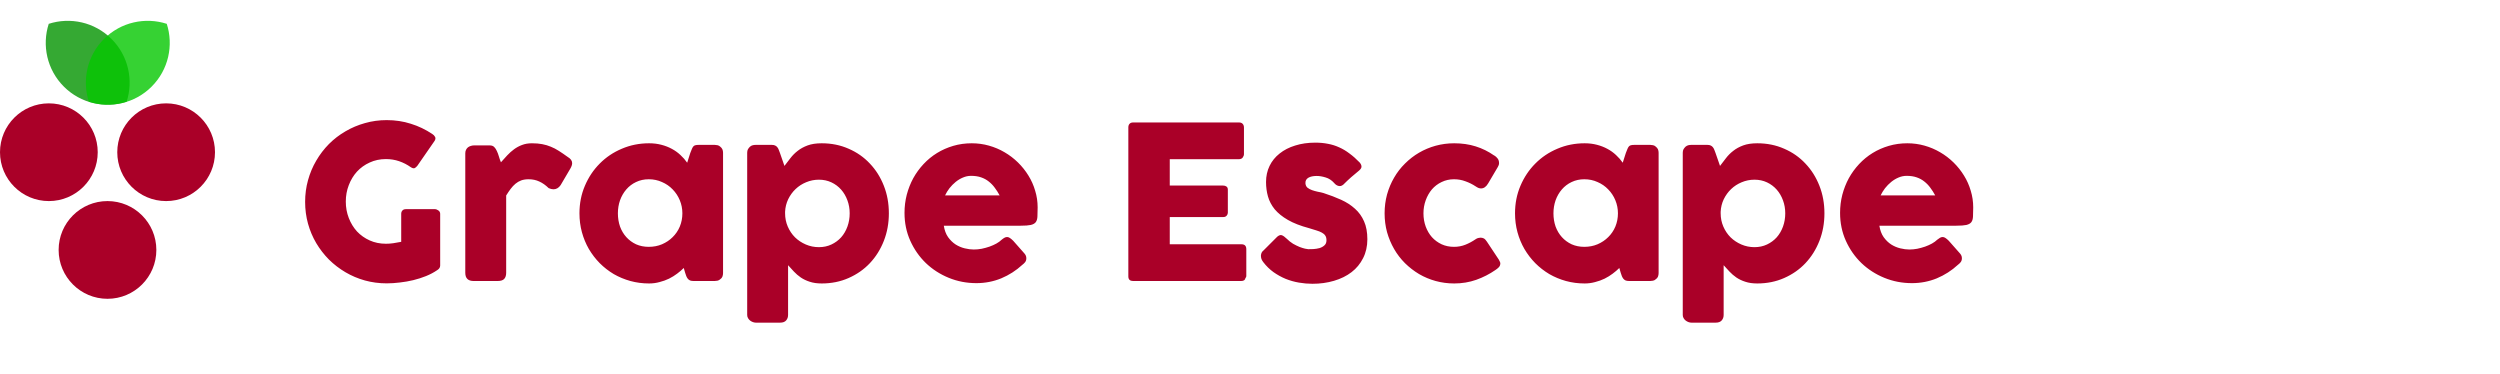 <svg width="281" height="42" viewBox="0 0 281 42" fill="none" xmlns="http://www.w3.org/2000/svg">
<path d="M46.176 18.793C45.768 18.505 45.332 18.281 44.868 18.121C44.404 17.961 43.908 17.881 43.38 17.881C42.716 17.881 42.108 18.009 41.556 18.265C41.004 18.513 40.528 18.853 40.128 19.285C39.736 19.717 39.428 20.225 39.204 20.809C38.98 21.385 38.868 22.001 38.868 22.657C38.868 23.313 38.98 23.929 39.204 24.505C39.428 25.081 39.736 25.585 40.128 26.017C40.528 26.441 41.004 26.777 41.556 27.025C42.108 27.273 42.716 27.397 43.38 27.397C43.66 27.397 43.936 27.377 44.208 27.337C44.488 27.297 44.784 27.245 45.096 27.181V24.037C45.096 23.885 45.14 23.761 45.228 23.665C45.316 23.561 45.448 23.509 45.624 23.509H48.888C49.008 23.509 49.136 23.557 49.272 23.653C49.408 23.749 49.476 23.877 49.476 24.037V29.845C49.476 30.061 49.36 30.237 49.128 30.373C48.752 30.629 48.336 30.849 47.88 31.033C47.424 31.217 46.948 31.369 46.452 31.489C45.956 31.609 45.452 31.697 44.94 31.753C44.436 31.817 43.944 31.849 43.464 31.849C42.616 31.849 41.8 31.741 41.016 31.525C40.24 31.309 39.512 31.001 38.832 30.601C38.152 30.201 37.532 29.725 36.972 29.173C36.42 28.613 35.944 27.997 35.544 27.325C35.144 26.645 34.836 25.917 34.62 25.141C34.404 24.357 34.296 23.541 34.296 22.693C34.296 21.845 34.404 21.033 34.62 20.257C34.836 19.473 35.144 18.741 35.544 18.061C35.944 17.373 36.42 16.749 36.972 16.189C37.532 15.629 38.152 15.153 38.832 14.761C39.512 14.361 40.24 14.053 41.016 13.837C41.8 13.613 42.616 13.501 43.464 13.501C44.424 13.501 45.328 13.637 46.176 13.909C47.032 14.173 47.836 14.557 48.588 15.061C48.724 15.141 48.828 15.249 48.9 15.385C48.972 15.513 48.956 15.661 48.852 15.829L46.908 18.637C46.804 18.765 46.7 18.853 46.596 18.901C46.492 18.941 46.352 18.905 46.176 18.793ZM52.298 17.233C52.298 17.081 52.326 16.949 52.382 16.837C52.438 16.725 52.51 16.633 52.598 16.561C52.694 16.489 52.798 16.437 52.91 16.405C53.03 16.365 53.146 16.345 53.258 16.345H55.07C55.27 16.345 55.43 16.405 55.55 16.525C55.67 16.645 55.77 16.797 55.85 16.981C55.938 17.165 56.014 17.369 56.078 17.593C56.142 17.817 56.218 18.033 56.306 18.241C56.546 17.977 56.782 17.717 57.014 17.461C57.254 17.205 57.51 16.977 57.782 16.777C58.054 16.577 58.35 16.417 58.67 16.297C58.998 16.169 59.37 16.105 59.786 16.105C60.218 16.105 60.602 16.137 60.938 16.201C61.282 16.265 61.606 16.361 61.91 16.489C62.214 16.609 62.514 16.765 62.81 16.957C63.114 17.149 63.442 17.373 63.794 17.629C64.138 17.829 64.31 18.065 64.31 18.337C64.31 18.513 64.242 18.717 64.106 18.949L63.014 20.809C62.798 21.121 62.53 21.277 62.21 21.277C62.05 21.277 61.87 21.233 61.67 21.145C61.326 20.809 60.974 20.561 60.614 20.401C60.262 20.233 59.858 20.149 59.402 20.149C59.09 20.149 58.814 20.193 58.574 20.281C58.342 20.369 58.13 20.493 57.938 20.653C57.746 20.813 57.566 21.005 57.398 21.229C57.23 21.453 57.062 21.701 56.894 21.973V30.661C56.894 30.965 56.818 31.197 56.666 31.357C56.522 31.509 56.278 31.585 55.934 31.585H53.234C52.61 31.585 52.298 31.277 52.298 30.661V17.233ZM81.271 30.697C81.271 30.833 81.247 30.965 81.199 31.093C81.151 31.213 81.071 31.309 80.959 31.381C80.871 31.469 80.767 31.525 80.647 31.549C80.527 31.573 80.423 31.585 80.335 31.585H77.971C77.803 31.585 77.667 31.565 77.563 31.525C77.459 31.477 77.375 31.413 77.311 31.333C77.247 31.253 77.191 31.157 77.143 31.045C77.103 30.925 77.059 30.797 77.011 30.661L76.855 30.121C76.639 30.337 76.391 30.549 76.111 30.757C75.839 30.965 75.535 31.153 75.199 31.321C74.871 31.481 74.515 31.609 74.131 31.705C73.755 31.809 73.363 31.861 72.955 31.861C72.227 31.861 71.527 31.769 70.855 31.585C70.191 31.401 69.567 31.141 68.983 30.805C68.407 30.461 67.883 30.053 67.411 29.581C66.939 29.101 66.531 28.569 66.187 27.985C65.851 27.401 65.591 26.773 65.407 26.101C65.223 25.421 65.131 24.713 65.131 23.977C65.131 22.865 65.335 21.833 65.743 20.881C66.151 19.921 66.707 19.089 67.411 18.385C68.115 17.673 68.943 17.117 69.895 16.717C70.847 16.309 71.867 16.105 72.955 16.105C73.451 16.105 73.911 16.161 74.335 16.273C74.767 16.385 75.159 16.537 75.511 16.729C75.871 16.921 76.195 17.153 76.483 17.425C76.771 17.689 77.023 17.977 77.239 18.289L77.587 17.197C77.667 16.997 77.731 16.837 77.779 16.717C77.835 16.589 77.891 16.497 77.947 16.441C78.011 16.377 78.087 16.337 78.175 16.321C78.263 16.297 78.387 16.285 78.547 16.285H80.335C80.423 16.285 80.527 16.297 80.647 16.321C80.767 16.345 80.871 16.401 80.959 16.489C81.071 16.577 81.151 16.677 81.199 16.789C81.247 16.901 81.271 17.029 81.271 17.173V30.697ZM69.451 23.977C69.451 24.505 69.531 25.001 69.691 25.465C69.859 25.921 70.095 26.317 70.399 26.653C70.703 26.989 71.067 27.257 71.491 27.457C71.923 27.649 72.399 27.745 72.919 27.745C73.455 27.745 73.951 27.649 74.407 27.457C74.871 27.257 75.271 26.989 75.607 26.653C75.951 26.317 76.219 25.921 76.411 25.465C76.603 25.001 76.699 24.505 76.699 23.977C76.699 23.465 76.603 22.977 76.411 22.513C76.219 22.049 75.951 21.641 75.607 21.289C75.271 20.937 74.871 20.661 74.407 20.461C73.951 20.253 73.455 20.149 72.919 20.149C72.399 20.149 71.923 20.253 71.491 20.461C71.067 20.661 70.703 20.937 70.399 21.289C70.095 21.641 69.859 22.049 69.691 22.513C69.531 22.977 69.451 23.465 69.451 23.977ZM84.296 16.489C84.4 16.401 84.508 16.345 84.62 16.321C84.732 16.297 84.84 16.285 84.944 16.285H86.756C86.908 16.285 87.032 16.309 87.128 16.357C87.232 16.405 87.316 16.473 87.38 16.561C87.444 16.641 87.496 16.737 87.536 16.849C87.584 16.953 87.628 17.069 87.668 17.197L88.172 18.649C88.396 18.361 88.62 18.069 88.844 17.773C89.076 17.469 89.348 17.197 89.66 16.957C89.972 16.709 90.344 16.505 90.776 16.345C91.208 16.185 91.736 16.105 92.36 16.105C93.456 16.105 94.464 16.309 95.384 16.717C96.312 17.117 97.108 17.673 97.772 18.385C98.444 19.089 98.968 19.921 99.344 20.881C99.72 21.833 99.908 22.865 99.908 23.977C99.908 25.081 99.72 26.113 99.344 27.073C98.968 28.033 98.444 28.869 97.772 29.581C97.108 30.285 96.312 30.841 95.384 31.249C94.464 31.657 93.456 31.861 92.36 31.861C91.84 31.861 91.392 31.797 91.016 31.669C90.64 31.549 90.304 31.389 90.008 31.189C89.72 30.989 89.464 30.769 89.24 30.529C89.016 30.289 88.796 30.049 88.58 29.809V35.401C88.58 35.641 88.508 35.845 88.364 36.013C88.22 36.181 87.996 36.265 87.692 36.265H84.944C84.848 36.265 84.744 36.245 84.632 36.205C84.52 36.165 84.416 36.109 84.32 36.037C84.224 35.965 84.144 35.873 84.08 35.761C84.016 35.657 83.984 35.537 83.984 35.401V17.173C83.984 17.013 84.012 16.881 84.068 16.777C84.132 16.673 84.208 16.577 84.296 16.489ZM95.504 23.977C95.504 23.465 95.42 22.981 95.252 22.525C95.084 22.061 94.848 21.657 94.544 21.313C94.24 20.969 93.876 20.697 93.452 20.497C93.028 20.297 92.56 20.197 92.048 20.197C91.544 20.197 91.064 20.293 90.608 20.485C90.16 20.669 89.764 20.925 89.42 21.253C89.084 21.573 88.808 21.953 88.592 22.393C88.384 22.833 88.268 23.301 88.244 23.797V23.977C88.244 24.505 88.344 25.001 88.544 25.465C88.744 25.929 89.016 26.333 89.36 26.677C89.704 27.013 90.108 27.281 90.572 27.481C91.036 27.681 91.528 27.781 92.048 27.781C92.56 27.781 93.028 27.681 93.452 27.481C93.876 27.281 94.24 27.013 94.544 26.677C94.848 26.333 95.084 25.929 95.252 25.465C95.42 25.001 95.504 24.505 95.504 23.977ZM114.915 29.761C114.211 30.409 113.419 30.917 112.539 31.285C111.659 31.645 110.727 31.825 109.743 31.825C108.647 31.825 107.611 31.625 106.635 31.225C105.659 30.825 104.803 30.273 104.067 29.569C103.331 28.857 102.747 28.021 102.315 27.061C101.883 26.101 101.667 25.057 101.667 23.929C101.667 23.225 101.751 22.545 101.919 21.889C102.095 21.225 102.339 20.605 102.651 20.029C102.971 19.453 103.355 18.925 103.803 18.445C104.259 17.957 104.767 17.541 105.327 17.197C105.887 16.853 106.495 16.585 107.151 16.393C107.807 16.201 108.499 16.105 109.227 16.105C109.891 16.105 110.535 16.193 111.159 16.369C111.783 16.545 112.367 16.793 112.911 17.113C113.463 17.433 113.967 17.817 114.423 18.265C114.879 18.713 115.271 19.205 115.599 19.741C115.927 20.269 116.179 20.837 116.355 21.445C116.539 22.045 116.631 22.665 116.631 23.305C116.631 23.721 116.623 24.061 116.607 24.325C116.599 24.589 116.539 24.801 116.427 24.961C116.315 25.113 116.127 25.221 115.863 25.285C115.607 25.341 115.227 25.369 114.723 25.369H106.083C106.163 25.881 106.323 26.309 106.563 26.653C106.811 26.997 107.095 27.273 107.415 27.481C107.735 27.681 108.075 27.825 108.435 27.913C108.795 28.001 109.135 28.045 109.455 28.045C109.743 28.045 110.039 28.017 110.343 27.961C110.647 27.897 110.939 27.817 111.219 27.721C111.507 27.617 111.767 27.501 111.999 27.373C112.239 27.237 112.431 27.097 112.575 26.953C112.703 26.849 112.811 26.773 112.899 26.725C112.995 26.669 113.095 26.641 113.199 26.641C113.303 26.641 113.407 26.677 113.511 26.749C113.623 26.821 113.747 26.925 113.883 27.061L115.155 28.501C115.243 28.605 115.299 28.701 115.323 28.789C115.347 28.869 115.359 28.953 115.359 29.041C115.359 29.201 115.315 29.341 115.227 29.461C115.139 29.573 115.035 29.673 114.915 29.761ZM109.143 19.765C108.831 19.765 108.527 19.829 108.231 19.957C107.943 20.077 107.671 20.241 107.415 20.449C107.159 20.657 106.927 20.893 106.719 21.157C106.519 21.421 106.355 21.689 106.227 21.961H112.359C112.191 21.649 112.007 21.361 111.807 21.097C111.615 20.833 111.391 20.601 111.135 20.401C110.887 20.201 110.599 20.045 110.271 19.933C109.951 19.821 109.575 19.765 109.143 19.765ZM126.825 14.317C126.825 14.149 126.869 14.017 126.957 13.921C127.053 13.817 127.185 13.765 127.353 13.765H139.269C139.445 13.765 139.581 13.817 139.677 13.921C139.773 14.025 139.821 14.165 139.821 14.341V17.317C139.821 17.453 139.773 17.585 139.677 17.713C139.581 17.833 139.441 17.893 139.257 17.893H131.481V20.857H137.481C137.633 20.857 137.757 20.893 137.853 20.965C137.957 21.037 138.009 21.157 138.009 21.325V23.917C138.009 24.029 137.965 24.137 137.877 24.241C137.789 24.345 137.661 24.397 137.493 24.397H131.481V27.457H139.545C139.905 27.457 140.085 27.641 140.085 28.009V31.033C140.085 31.113 140.053 31.185 139.989 31.249C139.957 31.473 139.793 31.585 139.497 31.585H127.353C127.193 31.585 127.065 31.545 126.969 31.465C126.873 31.377 126.825 31.245 126.825 31.069V14.317ZM144.643 26.845C144.859 27.061 145.091 27.245 145.339 27.397C145.595 27.541 145.839 27.661 146.071 27.757C146.303 27.845 146.507 27.909 146.683 27.949C146.859 27.989 146.979 28.009 147.043 28.009C147.195 28.009 147.387 28.005 147.619 27.997C147.859 27.981 148.087 27.945 148.303 27.889C148.519 27.825 148.703 27.725 148.855 27.589C149.015 27.453 149.095 27.261 149.095 27.013C149.095 26.789 149.051 26.613 148.963 26.485C148.875 26.349 148.747 26.237 148.579 26.149C148.411 26.053 148.203 25.969 147.955 25.897C147.715 25.825 147.443 25.741 147.139 25.645C146.179 25.389 145.387 25.081 144.763 24.721C144.139 24.361 143.643 23.961 143.275 23.521C142.915 23.073 142.663 22.593 142.519 22.081C142.375 21.569 142.303 21.029 142.303 20.461C142.303 19.797 142.435 19.193 142.699 18.649C142.963 18.105 143.339 17.641 143.827 17.257C144.315 16.865 144.899 16.565 145.579 16.357C146.259 16.141 147.015 16.033 147.847 16.033C148.351 16.033 148.823 16.077 149.263 16.165C149.703 16.245 150.123 16.377 150.523 16.561C150.923 16.737 151.311 16.969 151.687 17.257C152.071 17.537 152.451 17.873 152.827 18.265C152.963 18.425 153.031 18.577 153.031 18.721C153.039 18.857 152.951 19.005 152.767 19.165C152.455 19.421 152.155 19.673 151.867 19.921C151.587 20.169 151.295 20.445 150.991 20.749C150.895 20.829 150.799 20.881 150.703 20.905C150.607 20.921 150.515 20.917 150.427 20.893C150.339 20.869 150.255 20.829 150.175 20.773C150.095 20.717 150.023 20.649 149.959 20.569C149.679 20.257 149.359 20.049 148.999 19.945C148.639 19.833 148.303 19.777 147.991 19.777C147.599 19.777 147.287 19.845 147.055 19.981C146.823 20.117 146.715 20.325 146.731 20.605C146.747 20.813 146.823 20.977 146.959 21.097C147.103 21.209 147.275 21.301 147.475 21.373C147.683 21.445 147.899 21.505 148.123 21.553C148.355 21.593 148.567 21.641 148.759 21.697C149.479 21.929 150.139 22.181 150.739 22.453C151.339 22.725 151.859 23.061 152.299 23.461C152.739 23.853 153.079 24.325 153.319 24.877C153.567 25.429 153.691 26.101 153.691 26.893C153.691 27.685 153.531 28.393 153.211 29.017C152.899 29.641 152.467 30.165 151.915 30.589C151.363 31.013 150.707 31.337 149.947 31.561C149.195 31.785 148.383 31.897 147.511 31.897C147.015 31.897 146.511 31.853 145.999 31.765C145.487 31.677 144.991 31.537 144.511 31.345C144.031 31.145 143.575 30.893 143.143 30.589C142.711 30.277 142.327 29.901 141.991 29.461C141.903 29.349 141.835 29.233 141.787 29.113C141.747 28.985 141.727 28.861 141.727 28.741C141.735 28.621 141.759 28.513 141.799 28.417C141.847 28.313 141.919 28.225 142.015 28.153L143.563 26.605C143.755 26.445 143.923 26.389 144.067 26.437C144.219 26.485 144.411 26.621 144.643 26.845ZM165.853 26.893C165.965 26.813 166.069 26.765 166.165 26.749C166.269 26.725 166.349 26.713 166.405 26.713C166.541 26.713 166.665 26.741 166.777 26.797C166.889 26.853 167.005 26.973 167.125 27.157L168.469 29.185C168.509 29.249 168.545 29.321 168.577 29.401C168.617 29.481 168.637 29.545 168.637 29.593C168.637 29.777 168.577 29.929 168.457 30.049C168.345 30.161 168.221 30.261 168.085 30.349C167.429 30.805 166.709 31.173 165.925 31.453C165.149 31.725 164.325 31.861 163.453 31.861C162.733 31.861 162.037 31.769 161.365 31.585C160.701 31.401 160.081 31.141 159.505 30.805C158.929 30.461 158.401 30.053 157.921 29.581C157.441 29.101 157.033 28.569 156.697 27.985C156.361 27.401 156.097 26.773 155.905 26.101C155.721 25.421 155.629 24.713 155.629 23.977C155.629 23.241 155.721 22.533 155.905 21.853C156.097 21.173 156.361 20.545 156.697 19.969C157.033 19.385 157.441 18.857 157.921 18.385C158.401 17.905 158.929 17.497 159.505 17.161C160.081 16.825 160.701 16.565 161.365 16.381C162.037 16.197 162.733 16.105 163.453 16.105C164.325 16.105 165.129 16.221 165.865 16.453C166.609 16.685 167.305 17.029 167.953 17.485L167.917 17.449C168.093 17.553 168.233 17.677 168.337 17.821C168.441 17.957 168.493 18.129 168.493 18.337C168.493 18.481 168.445 18.629 168.349 18.781L167.281 20.593C167.057 20.985 166.785 21.181 166.465 21.181C166.393 21.181 166.305 21.165 166.201 21.133C166.097 21.093 165.981 21.029 165.853 20.941C165.501 20.709 165.121 20.521 164.713 20.377C164.313 20.225 163.885 20.149 163.429 20.149C162.925 20.149 162.461 20.253 162.037 20.461C161.613 20.661 161.249 20.937 160.945 21.289C160.649 21.641 160.417 22.049 160.249 22.513C160.081 22.977 159.997 23.465 159.997 23.977C159.997 24.505 160.081 25.001 160.249 25.465C160.417 25.921 160.649 26.317 160.945 26.653C161.249 26.989 161.613 27.257 162.037 27.457C162.461 27.649 162.925 27.745 163.429 27.745C163.885 27.745 164.313 27.665 164.713 27.505C165.113 27.345 165.493 27.141 165.853 26.893ZM186.428 30.697C186.428 30.833 186.404 30.965 186.356 31.093C186.308 31.213 186.228 31.309 186.116 31.381C186.028 31.469 185.924 31.525 185.804 31.549C185.684 31.573 185.58 31.585 185.492 31.585H183.128C182.96 31.585 182.824 31.565 182.72 31.525C182.616 31.477 182.532 31.413 182.468 31.333C182.404 31.253 182.348 31.157 182.3 31.045C182.26 30.925 182.216 30.797 182.168 30.661L182.012 30.121C181.796 30.337 181.548 30.549 181.268 30.757C180.996 30.965 180.692 31.153 180.356 31.321C180.028 31.481 179.672 31.609 179.288 31.705C178.912 31.809 178.52 31.861 178.112 31.861C177.384 31.861 176.684 31.769 176.012 31.585C175.348 31.401 174.724 31.141 174.14 30.805C173.564 30.461 173.04 30.053 172.568 29.581C172.096 29.101 171.688 28.569 171.344 27.985C171.008 27.401 170.748 26.773 170.564 26.101C170.38 25.421 170.288 24.713 170.288 23.977C170.288 22.865 170.492 21.833 170.9 20.881C171.308 19.921 171.864 19.089 172.568 18.385C173.272 17.673 174.1 17.117 175.052 16.717C176.004 16.309 177.024 16.105 178.112 16.105C178.608 16.105 179.068 16.161 179.492 16.273C179.924 16.385 180.316 16.537 180.668 16.729C181.028 16.921 181.352 17.153 181.64 17.425C181.928 17.689 182.18 17.977 182.396 18.289L182.744 17.197C182.824 16.997 182.888 16.837 182.936 16.717C182.992 16.589 183.048 16.497 183.104 16.441C183.168 16.377 183.244 16.337 183.332 16.321C183.42 16.297 183.544 16.285 183.704 16.285H185.492C185.58 16.285 185.684 16.297 185.804 16.321C185.924 16.345 186.028 16.401 186.116 16.489C186.228 16.577 186.308 16.677 186.356 16.789C186.404 16.901 186.428 17.029 186.428 17.173V30.697ZM174.608 23.977C174.608 24.505 174.688 25.001 174.848 25.465C175.016 25.921 175.252 26.317 175.556 26.653C175.86 26.989 176.224 27.257 176.648 27.457C177.08 27.649 177.556 27.745 178.076 27.745C178.612 27.745 179.108 27.649 179.564 27.457C180.028 27.257 180.428 26.989 180.764 26.653C181.108 26.317 181.376 25.921 181.568 25.465C181.76 25.001 181.856 24.505 181.856 23.977C181.856 23.465 181.76 22.977 181.568 22.513C181.376 22.049 181.108 21.641 180.764 21.289C180.428 20.937 180.028 20.661 179.564 20.461C179.108 20.253 178.612 20.149 178.076 20.149C177.556 20.149 177.08 20.253 176.648 20.461C176.224 20.661 175.86 20.937 175.556 21.289C175.252 21.641 175.016 22.049 174.848 22.513C174.688 22.977 174.608 23.465 174.608 23.977ZM189.454 16.489C189.558 16.401 189.666 16.345 189.778 16.321C189.89 16.297 189.998 16.285 190.102 16.285H191.914C192.066 16.285 192.19 16.309 192.286 16.357C192.39 16.405 192.474 16.473 192.538 16.561C192.602 16.641 192.654 16.737 192.694 16.849C192.742 16.953 192.786 17.069 192.826 17.197L193.33 18.649C193.554 18.361 193.778 18.069 194.002 17.773C194.234 17.469 194.506 17.197 194.818 16.957C195.13 16.709 195.502 16.505 195.934 16.345C196.366 16.185 196.894 16.105 197.518 16.105C198.614 16.105 199.622 16.309 200.542 16.717C201.47 17.117 202.266 17.673 202.93 18.385C203.602 19.089 204.126 19.921 204.502 20.881C204.878 21.833 205.066 22.865 205.066 23.977C205.066 25.081 204.878 26.113 204.502 27.073C204.126 28.033 203.602 28.869 202.93 29.581C202.266 30.285 201.47 30.841 200.542 31.249C199.622 31.657 198.614 31.861 197.518 31.861C196.998 31.861 196.55 31.797 196.174 31.669C195.798 31.549 195.462 31.389 195.166 31.189C194.878 30.989 194.622 30.769 194.398 30.529C194.174 30.289 193.954 30.049 193.738 29.809V35.401C193.738 35.641 193.666 35.845 193.522 36.013C193.378 36.181 193.154 36.265 192.85 36.265H190.102C190.006 36.265 189.902 36.245 189.79 36.205C189.678 36.165 189.574 36.109 189.478 36.037C189.382 35.965 189.302 35.873 189.238 35.761C189.174 35.657 189.142 35.537 189.142 35.401V17.173C189.142 17.013 189.17 16.881 189.226 16.777C189.29 16.673 189.366 16.577 189.454 16.489ZM200.662 23.977C200.662 23.465 200.578 22.981 200.41 22.525C200.242 22.061 200.006 21.657 199.702 21.313C199.398 20.969 199.034 20.697 198.61 20.497C198.186 20.297 197.718 20.197 197.206 20.197C196.702 20.197 196.222 20.293 195.766 20.485C195.318 20.669 194.922 20.925 194.578 21.253C194.242 21.573 193.966 21.953 193.75 22.393C193.542 22.833 193.426 23.301 193.402 23.797V23.977C193.402 24.505 193.502 25.001 193.702 25.465C193.902 25.929 194.174 26.333 194.518 26.677C194.862 27.013 195.266 27.281 195.73 27.481C196.194 27.681 196.686 27.781 197.206 27.781C197.718 27.781 198.186 27.681 198.61 27.481C199.034 27.281 199.398 27.013 199.702 26.677C200.006 26.333 200.242 25.929 200.41 25.465C200.578 25.001 200.662 24.505 200.662 23.977ZM220.073 29.761C219.369 30.409 218.577 30.917 217.697 31.285C216.817 31.645 215.885 31.825 214.901 31.825C213.805 31.825 212.769 31.625 211.793 31.225C210.817 30.825 209.961 30.273 209.225 29.569C208.489 28.857 207.905 28.021 207.473 27.061C207.041 26.101 206.825 25.057 206.825 23.929C206.825 23.225 206.909 22.545 207.077 21.889C207.253 21.225 207.497 20.605 207.809 20.029C208.129 19.453 208.513 18.925 208.961 18.445C209.417 17.957 209.925 17.541 210.485 17.197C211.045 16.853 211.653 16.585 212.309 16.393C212.965 16.201 213.657 16.105 214.385 16.105C215.049 16.105 215.693 16.193 216.317 16.369C216.941 16.545 217.525 16.793 218.069 17.113C218.621 17.433 219.125 17.817 219.581 18.265C220.037 18.713 220.429 19.205 220.757 19.741C221.085 20.269 221.337 20.837 221.513 21.445C221.697 22.045 221.789 22.665 221.789 23.305C221.789 23.721 221.781 24.061 221.765 24.325C221.757 24.589 221.697 24.801 221.585 24.961C221.473 25.113 221.285 25.221 221.021 25.285C220.765 25.341 220.385 25.369 219.881 25.369H211.241C211.321 25.881 211.481 26.309 211.721 26.653C211.969 26.997 212.253 27.273 212.573 27.481C212.893 27.681 213.233 27.825 213.593 27.913C213.953 28.001 214.293 28.045 214.613 28.045C214.901 28.045 215.197 28.017 215.501 27.961C215.805 27.897 216.097 27.817 216.377 27.721C216.665 27.617 216.925 27.501 217.157 27.373C217.397 27.237 217.589 27.097 217.733 26.953C217.861 26.849 217.969 26.773 218.057 26.725C218.153 26.669 218.253 26.641 218.357 26.641C218.461 26.641 218.565 26.677 218.669 26.749C218.781 26.821 218.905 26.925 219.041 27.061L220.313 28.501C220.401 28.605 220.457 28.701 220.481 28.789C220.505 28.869 220.517 28.953 220.517 29.041C220.517 29.201 220.473 29.341 220.385 29.461C220.297 29.573 220.193 29.673 220.073 29.761ZM214.301 19.765C213.989 19.765 213.685 19.829 213.389 19.957C213.101 20.077 212.829 20.241 212.573 20.449C212.317 20.657 212.085 20.893 211.877 21.157C211.677 21.421 211.513 21.689 211.385 21.961H217.517C217.349 21.649 217.165 21.361 216.965 21.097C216.773 20.833 216.549 20.601 216.293 20.401C216.045 20.201 215.757 20.045 215.429 19.933C215.109 19.821 214.733 19.765 214.301 19.765Z" fill="#AA0028"/>
<circle cx="5.492" cy="17.109" r="5.492" fill="#AA0028"/>
<circle cx="18.673" cy="17.109" r="5.492" fill="#AA0028"/>
<circle cx="12.082" cy="28.093" r="5.492" fill="#AA0028"/>
<path fill-rule="evenodd" clip-rule="evenodd" d="M14.235 11.435C15.011 9.031 14.444 6.288 12.535 4.379C10.626 2.469 7.882 1.903 5.478 2.678C4.702 5.083 5.269 7.826 7.178 9.735C9.087 11.644 11.83 12.211 14.235 11.435Z" fill="#039400" fill-opacity="0.8"/>
<path fill-rule="evenodd" clip-rule="evenodd" d="M9.987 11.435C12.391 12.211 15.135 11.644 17.044 9.735C18.953 7.826 19.52 5.083 18.744 2.678C16.34 1.903 13.596 2.469 11.687 4.378C9.778 6.288 9.211 9.031 9.987 11.435Z" fill="#04C600" fill-opacity="0.8"/>
</svg>
